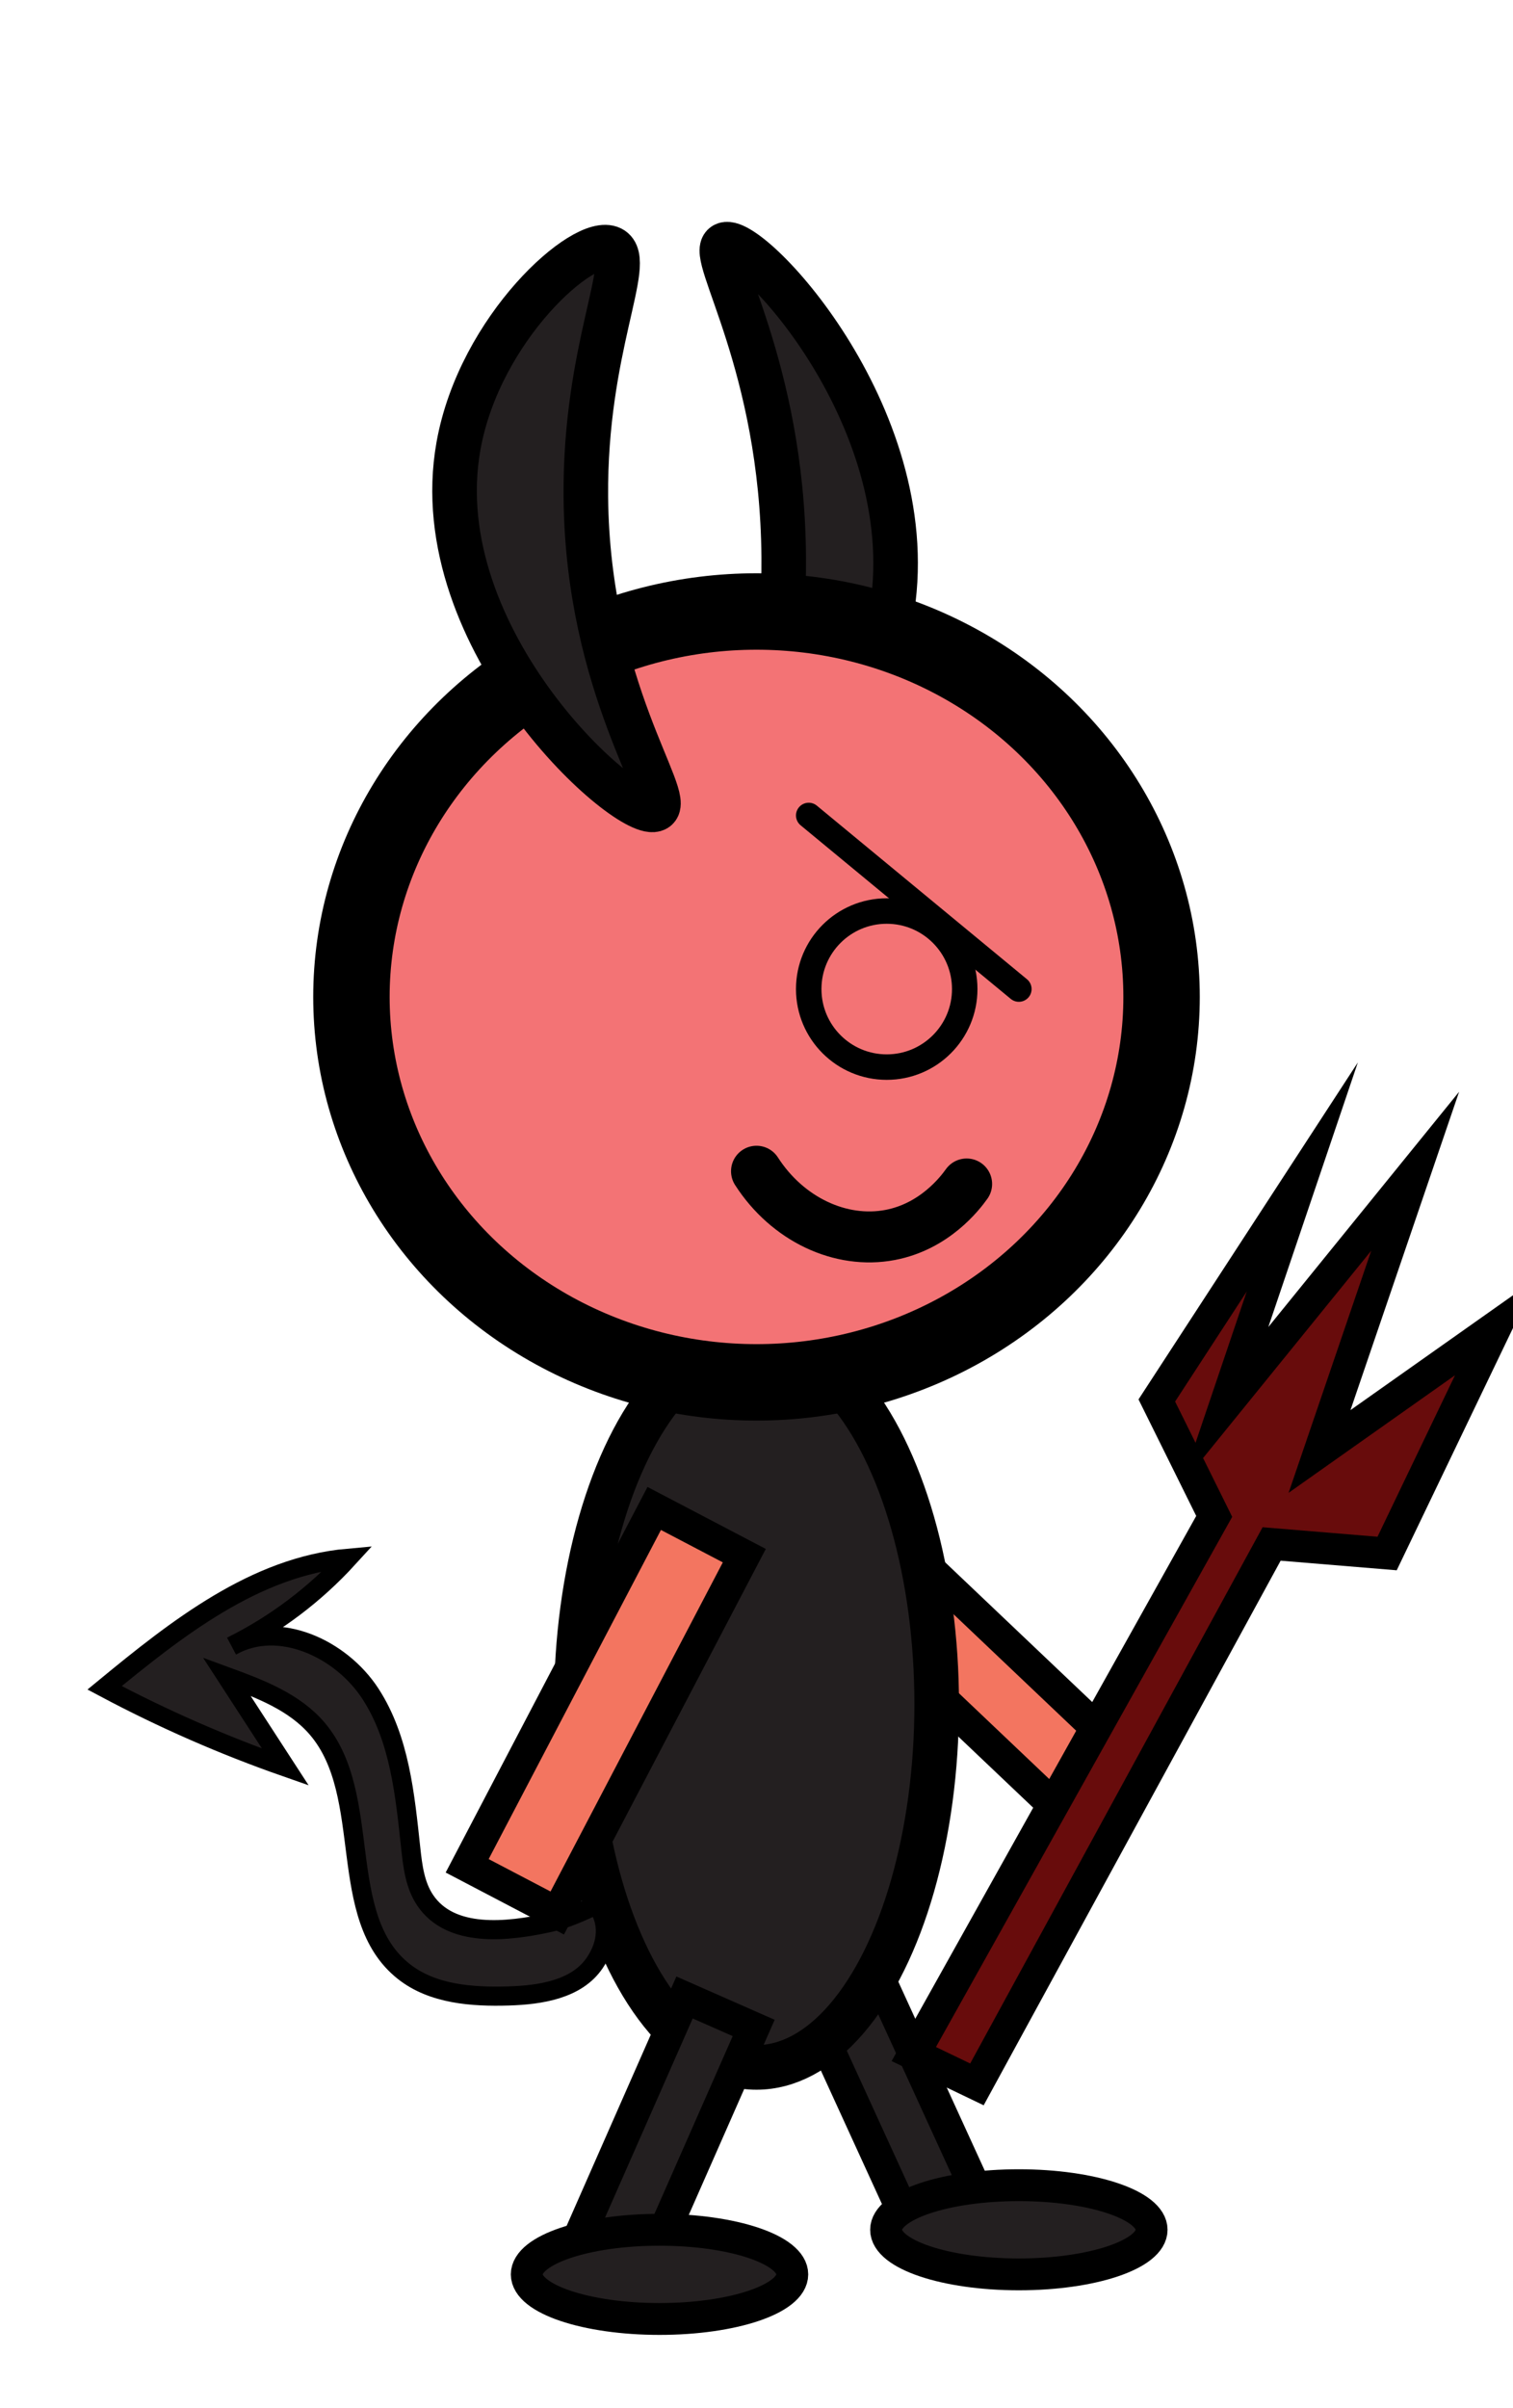 <?xml version="1.0" encoding="utf-8"?>
<!-- Generator: Adobe Illustrator 26.5.1, SVG Export Plug-In . SVG Version: 6.00 Build 0)  -->
<svg version="1.1" id="running2" xmlns="http://www.w3.org/2000/svg" xmlns:xlink="http://www.w3.org/1999/xlink" x="0px" y="0px"
	 viewBox="0 0 237.6 377.999" style="enable-background:new 0 0 237.6 377.999;" xml:space="preserve">
<path style="fill:#231F20;stroke:#000000;stroke-width:7;stroke-linecap:round;stroke-miterlimit:10;" d="M113.7,38.449
	c3.403-2.273,31.073,26.429,26.418,57c-2.829,18.578-16.876,33.124-20.453,31c-3.154-1.873,3.582-15.68,3.409-39
	C122.85,57.216,111.229,40.1,113.7,38.449z"/>
<rect x="133.319" y="303.331" transform="matrix(0.909 -0.416 0.416 0.909 -123.539 87.639)" style="fill:#231F20;stroke:#000000;stroke-width:5;stroke-linecap:round;stroke-miterlimit:10;" width="11.867" height="47.715"/>
<polygon style="fill:#F37560;stroke:#000000;stroke-width:5;stroke-linecap:round;stroke-miterlimit:10;" points="
	130.619,231.77 176.801,275.623 167.967,285.73 121.785,241.877 "/>
<ellipse style="fill:#231F20;stroke:#000000;stroke-width:7;stroke-linecap:round;stroke-miterlimit:10;" cx="118.8" cy="267.507" rx="28.298" ry="57.008"/>
<ellipse style="fill:#F37375;stroke:#000000;stroke-width:12;stroke-linecap:round;stroke-miterlimit:10;" cx="118.8" cy="156.484" rx="63.611" ry="60.5"/>
<circle style="fill:none;stroke:#000000;stroke-width:4;stroke-linecap:round;stroke-miterlimit:10;" cx="139.25" cy="155.25" r="12.25"/>
<line style="fill:none;stroke:#000000;stroke-width:4;stroke-linecap:round;stroke-miterlimit:10;" x1="127" y1="128" x2="160" y2="155.25"/>
<path style="fill:none;stroke:#000000;stroke-width:8;stroke-linecap:round;stroke-miterlimit:10;" d="M118.8,183.844
	c4.852,7.544,13.212,11.488,21,10c6.963-1.33,10.942-6.519,12-8"/>
<path style="fill:#231F20;stroke:#000000;stroke-width:7;stroke-linecap:round;stroke-miterlimit:10;" d="M103,127
	c-3.994,2.273-36.463-26.429-31-57c3.32-18.578,19.803-33.124,24-31c3.702,1.873-4.203,15.68-4,39
	C92.263,108.233,105.9,125.349,103,127z"/>
<ellipse style="fill:#231F20;stroke:#000000;stroke-width:5;stroke-linecap:round;stroke-miterlimit:10;" cx="160" cy="350" rx="20.85" ry="7"/>
<path style="fill:#231F20;stroke:#000000;stroke-width:3;stroke-linecap:round;stroke-miterlimit:10;" d="M86.521,301.727
	c-6.958,1.569-15.779,2.459-19.759-3.461c-1.577-2.346-1.947-5.275-2.25-8.085
	c-0.908-8.412-1.73-17.224-6.339-24.319s-14.403-11.637-21.779-7.493c6.868-3.419,13.097-8.119,18.269-13.785
	c-14.612,1.299-26.904,11.027-38.234,20.345c9.127,4.857,18.625,9.018,28.384,12.432
	c-3.071-4.73-6.142-9.459-9.212-14.189c5.196,1.901,10.633,3.965,14.222,8.176
	c8.949,10.5,2.763,29.551,13.586,38.106c4.523,3.575,10.728,4.02,16.491,3.844
	c5.006-0.153,10.673-1.038,13.489-5.178c2.081-3.059,2.283-6.441,0.314-9.149
	C91.458,300.019,88.987,301.171,86.521,301.727z"/>
<rect x="79.538" y="331.694" transform="matrix(0.403 -0.915 0.915 0.403 -247.283 296.301)" style="fill:#231F20;stroke:#000000;stroke-width:5;stroke-linecap:round;stroke-miterlimit:10;" width="47.714" height="11.867"/>
<ellipse style="fill:#231F20;stroke:#000000;stroke-width:5;stroke-linecap:round;stroke-miterlimit:10;" cx="103.571" cy="357" rx="20.85" ry="7"/>
<rect x="63.422" y="260.589" transform="matrix(0.464 -0.886 0.886 0.464 -186.946 228.147)" style="fill:#F37560;stroke:#000000;stroke-width:5;stroke-linecap:round;stroke-miterlimit:10;" width="63.308" height="15.967"/>
<polygon style="fill:#680C0C;stroke:#000000;stroke-width:5;stroke-linecap:round;stroke-miterlimit:10;" points="
	190.678,238.022 143.5,322.417 153.416,327.178 199.693,242.35 217.831,243.849 234.913,208.272 207.218,227.832 
	222.237,183.844 192.343,220.69 204.511,184.745 181.664,219.828 "/>
</svg>
